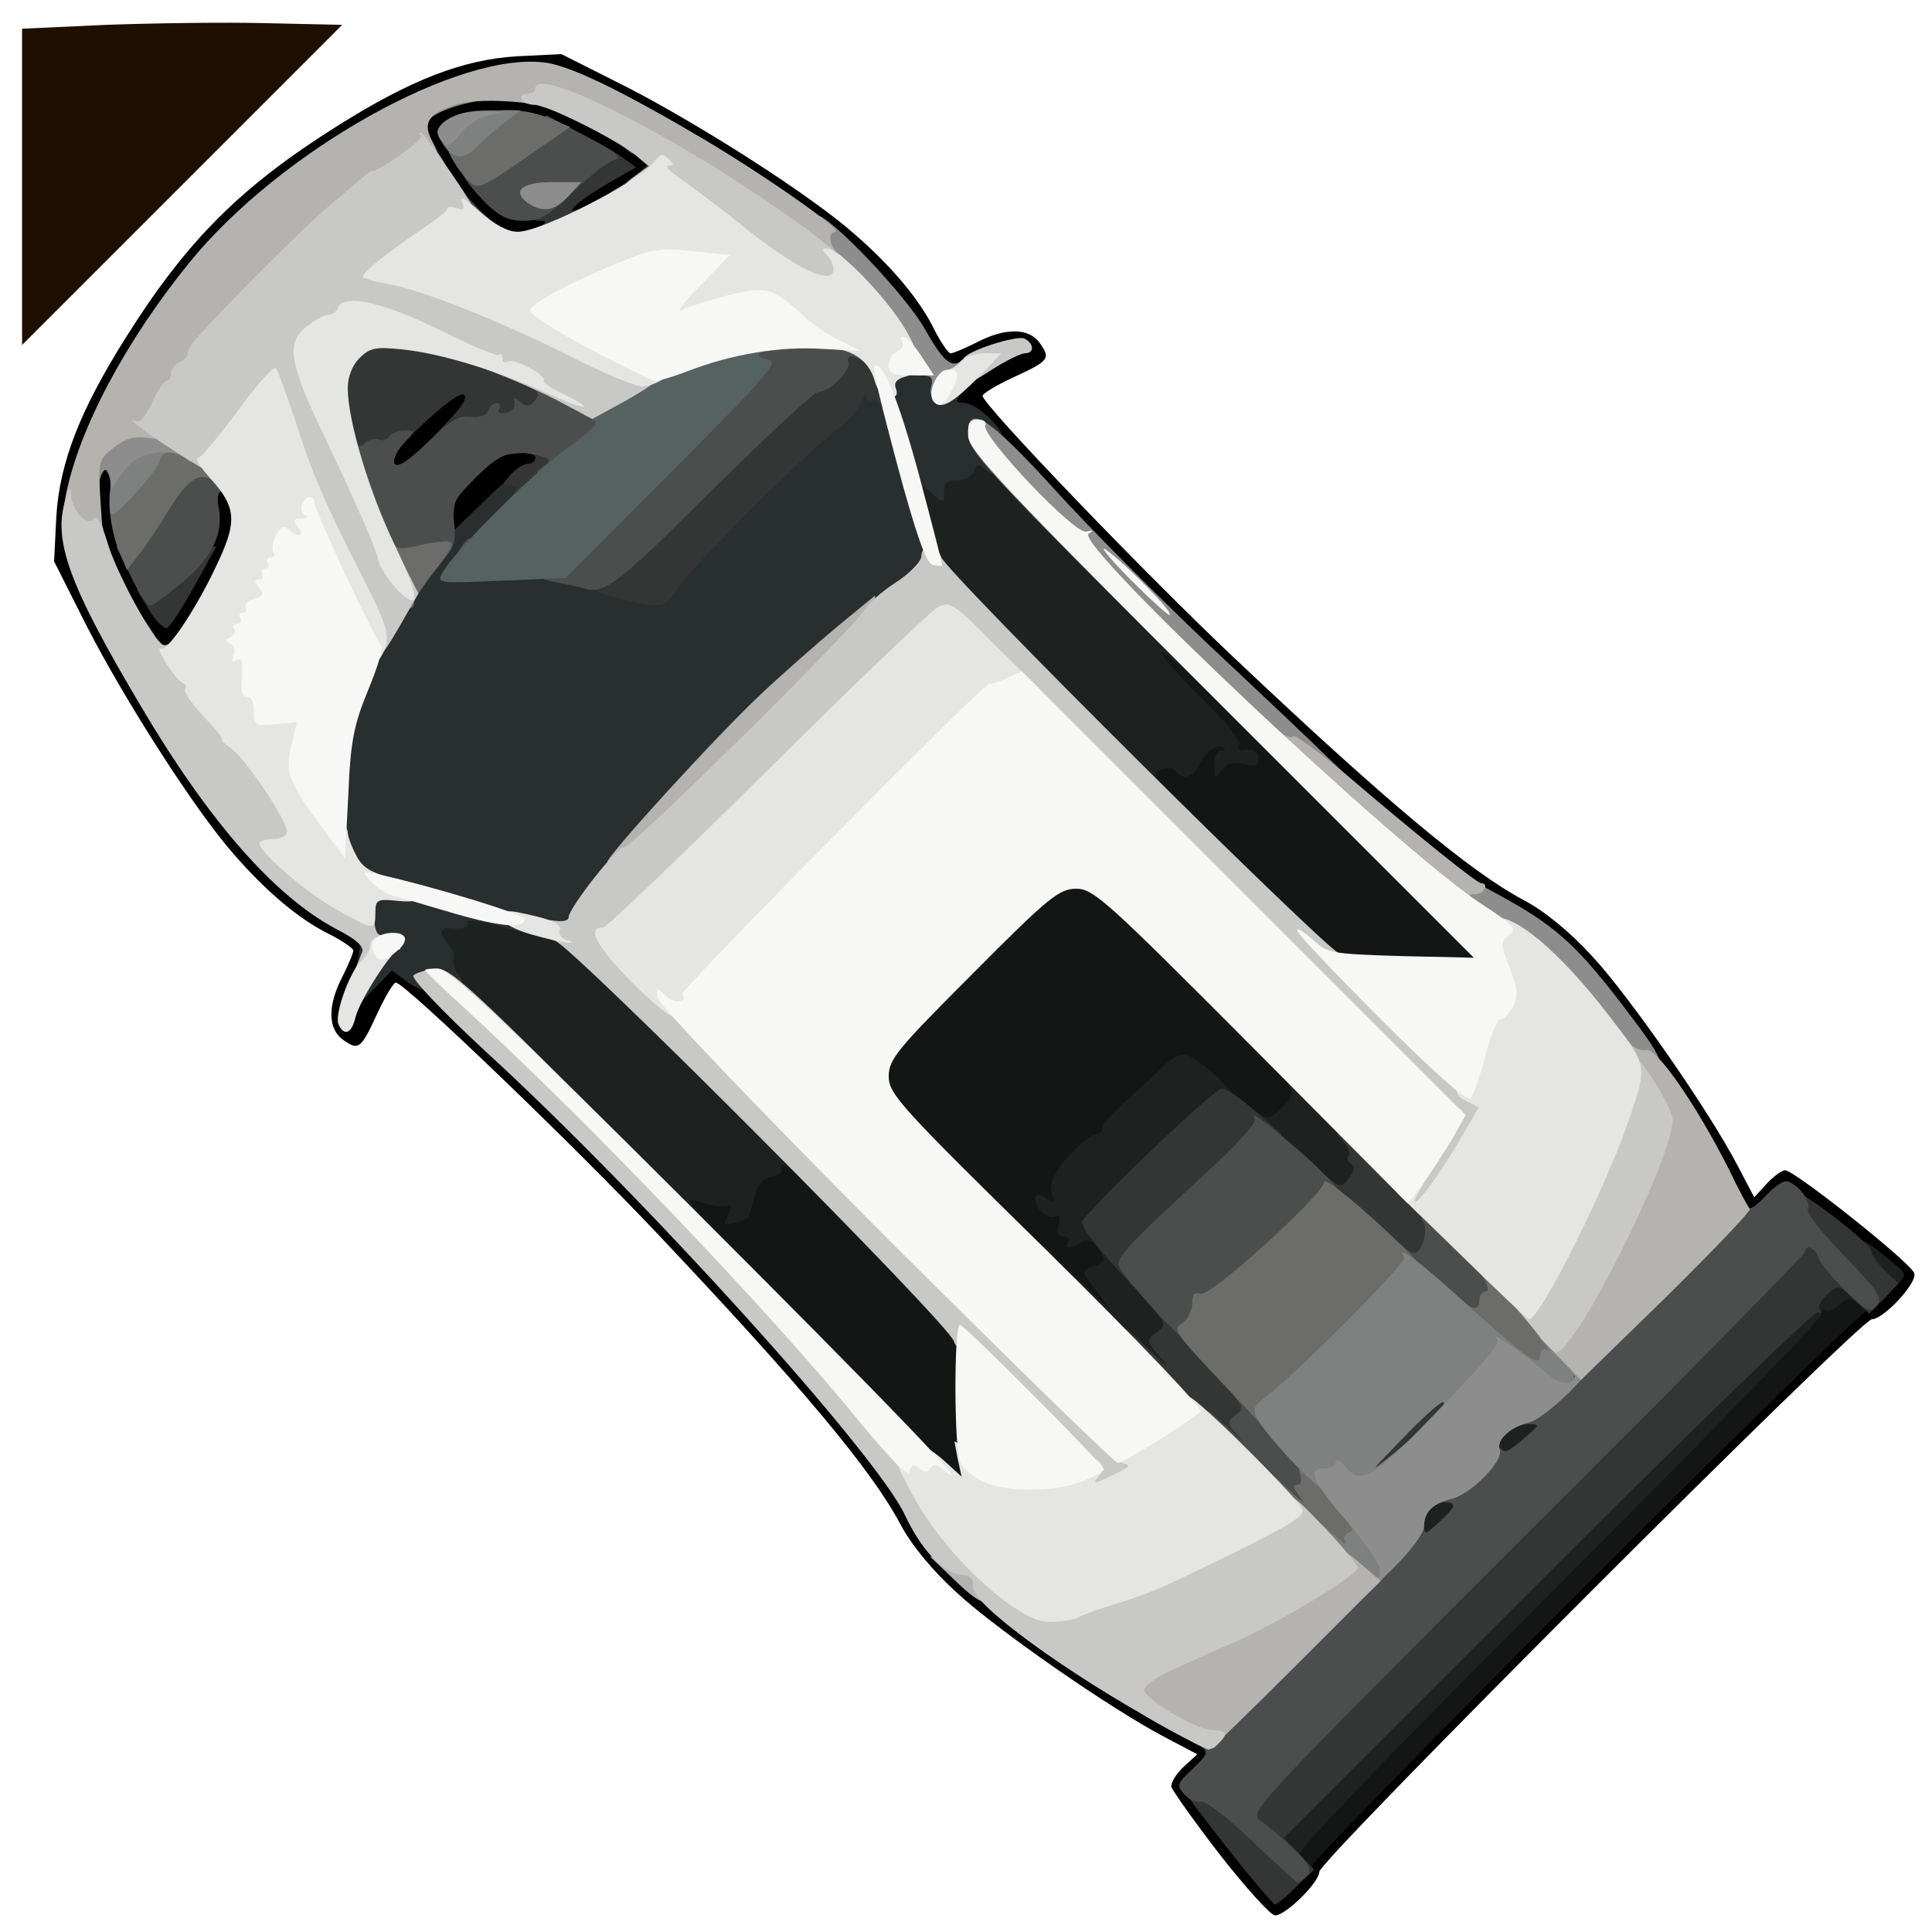 <?xml version="1.0" encoding="utf-8"?>
<!DOCTYPE svg PUBLIC "-//W3C//DTD SVG 1.0//EN" "http://www.w3.org/TR/2001/REC-SVG-20010904/DTD/svg10.dtd">
<svg version="1.0" xmlns="http://www.w3.org/2000/svg" width="32px" height="32px" viewBox="0 0 350 350" preserveAspectRatio="xMidYMid meet">
 <g fill="#000000">
  <path d="M221 336 c-4.7 -6.1 -8.6 -11.6 -8.8 -12.3 -0.1 -0.7 0.8 -2.3 2.2 -3.6 l2.5 -2.3 -5.7 -3 c-10 -5.2 -30.8 -19.7 -37.9 -26.3 -4.3 -3.9 -8.2 -8.6 -10.2 -12.4 -5.2 -9.8 -18 -25.1 -44 -52.6 -15 -15.9 -45.8 -45.5 -47.4 -45.5 -0.4 0 -1.9 2.5 -3.3 5.5 -3 6.5 -3.4 6.9 -6.2 4.9 -2.8 -1.9 -2.9 -6.2 -0.2 -11.4 1.1 -2.2 2 -4.3 2 -4.8 0 -0.4 -1.9 -1.7 -4.2 -2.9 -5.4 -2.6 -11.5 -7.7 -17.4 -14.5 -7 -7.9 -19.7 -27.8 -26.6 -41.2 l-6 -11.9 0.4 -8.1 c0.6 -9.7 4.2 -19.1 12.5 -32.3 11.1 -17.7 20.9 -27.5 38.6 -38.6 13.2 -8.3 22.6 -11.9 32.3 -12.5 l8.1 -0.4 11.9 6 c13.4 6.9 33.3 19.6 41.2 26.6 6.8 5.9 11.9 12 14.5 17.4 1.2 2.3 2.5 4.2 2.9 4.2 0.5 0 2.6 -0.9 4.8 -2 5.2 -2.7 9.5 -2.6 11.4 0.2 2 2.8 1.6 3.2 -4.9 6.2 -3 1.4 -5.5 2.9 -5.5 3.3 0 1.6 29.6 32.4 45.5 47.4 27.5 26 42.8 38.8 52.6 44 3.8 2 8.5 5.9 12.4 10.2 6.6 7.1 21.1 27.9 26.3 37.9 l3 5.7 2.3 -2.5 c1.2 -1.3 2.7 -2.4 3.3 -2.4 1.8 0.1 23.1 17 23.4 18.7 0.5 1.8 -5.6 8.3 -7.7 8.3 -2.1 0 -100.1 98 -100.1 100.1 0 1.9 -6.1 7.9 -8 7.9 -0.8 0 -5.3 -5 -10 -11z m12.7 0.5 c0.9 -2.8 100.1 -102.5 101.9 -102.5 0.6 0 1.7 -0.6 2.3 -1.4 1 -1.2 -0.2 -2.5 -6.6 -7.5 -6.9 -5.4 -7.9 -5.9 -9.3 -4.6 -0.9 0.8 -3.3 1.5 -5.2 1.5 -2.9 0 -3.7 -0.4 -4.2 -2.3 -0.9 -3.6 -12.5 -22.5 -20 -32.5 -7.8 -10.5 -14.6 -17.2 -20.7 -20.2 -13.3 -6.7 -57 -46 -84.8 -76.4 -7.9 -8.5 -14.2 -14.6 -15.3 -14.6 -1.4 0 -1.8 -0.8 -1.8 -3.5 0 -1.9 -0.4 -3.5 -0.9 -3.5 -0.5 0 -2.5 -2.8 -4.5 -6.3 -5.8 -10.4 -20.5 -22.9 -41.6 -35.5 l-3.5 -2.1 0.3 4 c0.5 4.5 0 5 -8.3 9.9 -2.7 1.6 -5.8 3 -6.8 3 -1 0 -2.5 0.7 -3.3 1.5 -1 1 -3.6 1.5 -7.6 1.5 -5.8 0 -6.3 -0.2 -10 -4.1 -4.7 -4.9 -9.8 -13.6 -9.8 -16.6 0 -1.3 -0.2 -2.3 -0.5 -2.3 -1.2 0 -15.2 9.2 -22 14.5 -11.4 8.9 -26.3 28.5 -31.9 42 -1.5 3.4 -1.5 3.5 1 3.5 2.3 0 2.4 0.3 2.4 5.7 0 4.2 0.8 7.4 3.1 12.4 1.8 3.8 3.6 6.6 4.1 6.3 2.3 -1.5 5.8 -10.6 5.8 -15.4 l0 -5 3.9 0 c4.5 0 5.1 0.9 5.1 8.3 0 5.6 -2.7 12.4 -8.2 21 -3 4.7 -3.3 4.9 -7.4 4.5 l-4.3 -0.3 2.1 3.5 c12.3 20.7 26.3 36.9 36.6 42.2 4.2 2.2 5.2 3.3 5.2 5.3 0 2.1 0.5 2.5 2.8 2.5 3.9 0 14 8.7 37.2 32 29.3 29.5 53.6 57.4 57.9 66.6 1.2 2.4 3.8 6.3 5.9 8.6 7.3 8.1 29.5 23.8 44 31.2 4.6 2.3 5.2 3 5.2 5.8 0 1.7 -0.7 3.9 -1.5 4.8 -1.5 1.6 -1.1 2.4 4.5 9.4 3.3 4.2 6.4 7.6 6.9 7.6 0.5 0 1.3 -1.1 1.8 -2.5z m-132.6 -301.9 c1.1 -1.4 2.8 -2.8 3.9 -3.1 1.1 -0.4 2 -1 2 -1.4 0 -1.5 -13.6 -7.1 -17.1 -7.1 -6 0 -6.4 1.2 -2.3 6.6 2.1 2.7 4.5 5.4 5.3 6.1 2.6 2 6.2 1.5 8.2 -1.1z"/>
  <path d="M79 93.4 c0 -5.3 0.2 -5.9 4.4 -10 4.2 -4.2 4.6 -4.4 10.5 -4.4 l6.1 0 0 4 c0 2.6 -0.5 4 -1.3 4 -0.7 0 -3.9 2.7 -7.2 6 -4.9 4.9 -6.5 6 -9.2 6 l-3.3 0 0 -5.6z"/>
  <path d="M68.7 87.3 c-0.4 -0.3 -0.7 -2.3 -0.7 -4.2 0 -3.1 0.9 -4.5 5.8 -9.5 5.4 -5.3 6.2 -5.7 9.8 -5.4 3.6 0.3 3.9 0.5 4.2 3.7 0.3 3 -0.4 4.1 -5.9 9.7 -5.1 5.1 -7 6.4 -9.5 6.4 -1.7 0 -3.4 -0.3 -3.7 -0.7z"/>
 </g>
 <g fill="#1e0f00">
  <path d="M4 33.8 l0 -28.6 15.3 -0.7 c8.3 -0.3 21.4 -0.5 29 -0.3 l13.7 0.3 -29 29 -29 29 0 -28.7z"/>
 </g>
 <g fill="#141616">
  <path d="M232.2 338.8 c-3.7 -3.7 -2.8 -4.8 46.8 -54.3 26.4 -26.4 48 -48.4 48 -49 0 -1.6 5.6 -3.7 9.2 -3.3 2.8 0.2 3.3 0.7 3.3 2.8 0 1.4 -0.5 2.4 -1.1 2.3 -1.4 -0.2 -100.9 99.3 -100.9 101 0 1.7 -3.7 2.1 -5.3 0.5z"/>
  <path d="M146.2 245.7 c-23.3 -23.3 -24.2 -24.4 -24.2 -28.1 l0 -3.9 5.5 0.7 c5.3 0.6 5.6 0.5 6.5 -1.9 0.5 -1.4 1.6 -2.5 2.5 -2.5 0.8 0 1.5 -0.4 1.5 -1 0 -0.5 1.7 -1 3.8 -1 3.5 0 4.7 1 18.8 15.3 l15.2 15.2 0.5 15.8 0.6 15.7 -3.2 0 c-2.9 0 -5.9 -2.7 -27.5 -24.3z"/>
  <path d="M177.7 220.8 l-19.7 -19.3 0 -6.5 0 -6.4 15.3 -15.3 15.3 -15.3 6.4 0 6.5 0 18.2 18.4 c20.1 20.3 21 21.8 15.8 27.1 -4.3 4.2 -8.1 3.5 -15.2 -3 l-6 -5.4 -2 2.2 c-1 1.2 -3.5 3.6 -5.4 5.3 -2 1.6 -3.8 3.8 -4.2 4.7 -0.3 0.9 -1.3 1.7 -2 1.7 -0.8 0 -2.6 1.5 -4 3.3 -3.3 4.4 -2.7 8.7 1.2 8.7 3.6 0 4.8 2.6 5.6 11.8 l0.7 7.2 -3.4 0 c-3 0 -5.3 -1.9 -23.1 -19.2z"/>
  <path d="M249.9 176.3 l-11.6 -0.4 -15.9 -16 c-14.8 -14.9 -15.9 -16.2 -15.9 -19.7 0 -3.5 0.2 -3.7 3.5 -4 1.9 -0.2 4.4 -1.3 5.4 -2.4 1.9 -2 1.9 -2.1 -3.2 -6.8 -4.4 -4.1 -5.2 -5.4 -5.2 -8.4 0 -3.5 0.1 -3.6 3.8 -3.6 3.5 0 5 1.3 31.5 27.8 24.9 24.9 27.7 28 27.7 31 0 3.1 -0.1 3.2 -4.2 3 -2.4 -0.1 -9.5 -0.4 -15.9 -0.5z"/>
 </g>
 <g fill="#1d2221">
  <path d="M230 333.2 c0 -3.6 1.8 -5.5 49.8 -53.5 45.2 -45.2 50 -49.7 53 -49.7 2.9 0 3.2 -0.3 3.2 -3 0 -3.4 0.9 -3.3 6.5 1.4 3 2.4 3 2.4 1.1 4.5 -1.2 1.3 -2.6 1.9 -3.8 1.5 -1.3 -0.4 -1.8 0 -1.8 1.2 0 1.4 -0.3 1.4 -1.5 0.4 -1.3 -1 -1.9 -1 -3.3 0.4 -1 0.9 -2.2 1.3 -2.5 0.9 -0.4 -0.3 -0.7 0 -0.7 0.8 0 0.8 -21.5 22.9 -47.8 49.2 -31.4 31.4 -47.4 48.1 -46.8 48.7 0.7 0.7 -0.1 1 -2.2 1 -3 0 -3.2 -0.2 -3.2 -3.8z"/>
  <path d="M255 276.2 c0 -2.6 0.5 -5.3 1.2 -6 0.7 -0.7 3.4 -1.2 6 -1.2 4.8 0 4.8 0 4.8 3.3 0 4.4 -4.3 8.7 -8.8 8.7 -3.2 0 -3.2 -0.1 -3.2 -4.8z"/>
  <path d="M268.7 265.3 c-0.4 -0.3 -0.7 -2.1 -0.7 -3.8 0 -4.6 2.6 -6.5 8.8 -6.5 5.1 0 5.2 0 5.2 3 0 4.2 -4.3 7.9 -9.1 8 -2 0 -3.9 -0.3 -4.2 -0.7z"/>
  <path d="M203.4 245.8 c-7.2 -7.6 -10.4 -12 -10.4 -14.4 0 -1.4 1 -0.9 4.2 2.1 l4.1 4 -2.7 -3.7 c-2.6 -3.5 -2.7 -3.6 -0.7 -4.3 2.4 -0.7 2.5 -1.4 0.8 -3.7 -0.9 -1.1 -1.8 -1.4 -2.8 -0.7 -1.9 1.2 -3.2 1.1 -2.4 -0.1 0.3 -0.5 0 -1 -0.8 -1 -1.1 0 -1.3 -0.7 -0.9 -2.2 0.3 -1.4 0.1 -1.9 -0.6 -1.4 -0.6 0.3 -1.8 -0.1 -2.6 -1 -2 -2 -1 -4 1.1 -2.2 1.4 1.1 1.5 1 0.9 -0.9 -0.5 -1.7 0.1 -3.3 2.4 -6.2 1.8 -2.1 4.1 -4.1 5.1 -4.4 1.1 -0.3 1.8 -0.9 1.7 -1.4 -0.2 -0.5 1.7 -2.6 4.1 -4.8 2.5 -2.2 5.5 -5 6.7 -6.2 1.3 -1.3 3 -2.3 3.9 -2.3 2.1 0 10.9 8.2 9.6 8.9 -3.1 1.9 -24.1 22.6 -24.1 23.8 0 0.7 0.9 1.3 1.9 1.3 1.1 0 4.1 2.5 7 5.8 4.1 4.6 5.1 6.4 5.1 9.4 0 2 0.5 4 1 4.3 0.6 0.3 1 2.2 1 4.1 0 3.2 -0.2 3.4 -3.3 3.4 -2.8 0 -4.4 -1 -9.3 -6.2z"/>
  <path d="M189.1 227.4 c-0.7 -0.8 -1.1 -1.7 -0.9 -2 0.3 -0.2 1.3 0.5 2.3 1.6 1 1.1 1.4 2 0.9 2 -0.5 -0.1 -1.5 -0.8 -2.3 -1.6z"/>
  <path d="M128 223.6 c0 -1.5 -2.1 -2.6 -4.8 -2.6 -1 0 -11.1 -9.4 -22.6 -20.9 -21.5 -21.5 -23.5 -24.3 -23.6 -31.8 0 -2.6 0.4 -3.3 1.9 -3.3 1.1 0 2.1 -0.6 2.3 -1.2 0.5 -1.5 11.1 0.1 20 3 5.3 1.8 7.1 3.3 24.5 21.2 15.1 15.5 18.9 19.9 19.1 22.4 0.3 2.5 0.1 2.9 -0.9 1.9 -1.5 -1.5 -3.3 -1.7 -2.4 -0.4 0.3 0.5 -0.5 1.1 -1.7 1.3 -1.6 0.2 -2.5 1.3 -3.2 3.8 -0.5 1.9 -1 3.6 -1 3.6 -0.1 0.1 -1.2 0.5 -2.4 0.9 -2.1 0.6 -2.3 0.5 -1.3 -1.3 0.9 -1.7 0.8 -2 -0.7 -1.7 -0.9 0.1 -2.7 -0.2 -3.9 -0.6 -3.1 -1.2 -2.9 -0.1 0.9 3.8 2.4 2.5 2.8 3.3 1.5 3.3 -0.9 0 -1.7 -0.6 -1.7 -1.4z"/>
  <path d="M233.3 212.4 c-5.1 -4.5 -6.3 -6.2 -6.3 -8.6 0 -2.5 0.2 -2.8 1.4 -1.9 1.1 0.9 1.9 0.7 3.9 -1.3 1.7 -1.7 2.1 -2.8 1.4 -3.5 -0.8 -0.8 -0.2 -1.1 1.9 -1.1 4.2 0 12.2 8.2 13.1 13.4 0.9 5.5 -1.1 8.6 -5.6 8.6 -2.9 0 -4.8 -1.1 -9.8 -5.6z"/>
  <path d="M207.9 143.1 c-1.6 -0.3 -10.1 -7.9 -21 -18.5 -16.6 -16.3 -18.4 -18.3 -20.1 -23.5 -1.1 -3.1 -2.2 -7.9 -2.5 -10.8 l-0.6 -5.1 4.6 -0.7 c2.5 -0.4 4.8 -1.3 5.1 -2.1 0.3 -0.8 1.9 -1.4 3.8 -1.4 3 0 5.2 1.9 20.1 16.8 9.2 9.2 16.7 17.3 16.7 17.9 0 0.7 3.8 5 8.5 9.7 4.7 4.6 8.5 9.2 8.5 10.2 0 1.3 -3.3 -1.4 -10 -8.1 -5.4 -5.4 -10.2 -9.6 -10.5 -9.3 -0.4 0.3 2.8 4 7 8.1 4.5 4.4 7.4 8 7 8.6 -0.3 0.6 -0.3 1.1 0.2 1 2.1 -0.4 3.3 0.2 3.3 1.6 0 1.2 -0.7 1.4 -2.7 0.9 -1.9 -0.5 -3 -0.2 -4 1.1 -1.2 1.8 -1.3 1.7 -1.3 -0.8 0 -1.5 0.5 -2.7 1.2 -2.7 0.6 0 0.9 -0.2 0.6 -0.5 -1 -1 -3.5 0.6 -4.6 3.1 -1.1 2.3 -3 2.8 -4.3 1 -0.4 -0.5 -1.5 -0.6 -2.4 -0.2 -1.7 0.6 -1.7 0.8 0 2.6 1.9 2.1 1.7 2.2 -2.6 1.1z"/>
 </g>
 <g fill="#292f2e">
  <path d="M63 180.4 c0 -1.4 0.5 -3.5 1.2 -4.7 1.9 -3.4 1.1 -13.4 -1.2 -15.7 -2.8 -2.8 -3.3 -5.7 -2.8 -18.7 0.3 -10.1 0.8 -12.8 3.2 -18.8 3.3 -8 8.7 -17.5 12.8 -22.5 1.5 -1.9 2.8 -4.2 2.8 -5.1 0 -0.9 0.8 -2.3 1.8 -3.2 1.8 -1.6 1.8 -1.5 1.4 1.6 l-0.4 3.2 5.9 -5.7 c6.8 -6.7 9.3 -7.4 9.3 -2.6 0 2.5 -1.1 4.3 -5.1 8.4 l-5 5.1 10.3 0.6 c5.7 0.3 12.6 1.3 15.3 2.2 l5 1.6 2.3 -2.8 c4.6 -5.6 25.5 -26.3 28.8 -28.5 1.9 -1.3 3.7 -3.3 4 -4.5 0.5 -1.7 1.4 -2.3 3.4 -2.3 1.6 0 3 -0.7 3.4 -1.6 0.4 -1.2 1.9 -1.4 6.3 -1.2 5.1 0.3 5.8 0.6 6.1 2.5 0.2 1.3 1 2.3 1.9 2.3 1.3 0 1.3 0.3 0.3 1.5 -1 1.2 -0.9 1.5 0.7 1.5 1.1 0 3.2 1.3 4.8 3 1.9 2 2.4 3 1.4 3 -1.1 0 -1.4 0.9 -1.1 3.7 0.4 3.4 0.3 3.6 -1.2 2.4 -1.3 -1.1 -1.7 -1.1 -2.2 0.3 -0.3 0.9 -1.7 1.6 -3 1.6 -1.8 0 -2.4 0.5 -2.4 2.2 0 2.1 0 2.1 -2.1 0.2 -2 -1.8 -2 -1.8 -1.3 1.1 0.4 1.7 1.1 4 1.5 5.3 0.5 1.3 0.9 4 0.9 6.1 0 2.9 -0.5 4 -2.2 4.8 -11 5 -56.1 50.1 -61.1 61.2 -1 2.1 -1.6 2.3 -6.2 1.8 -2.7 -0.3 -7.6 -1.2 -10.8 -2.1 -3.1 -0.8 -5.5 -1 -5.1 -0.5 0.5 0.9 -0.9 1.3 -3.3 1 -1.7 -0.2 -1.6 1.4 0 3.1 0.8 0.7 1.2 1.9 0.9 2.6 -0.2 0.7 0.2 1.9 0.8 2.7 1 1.2 0.9 1.6 -0.1 1.9 -4.7 1.5 -6.4 1.4 -9.1 -0.5 l-2.8 -2.1 -3.5 3.6 c-1.9 2 -3.7 3.6 -4 3.6 -0.3 0 -0.5 -1.2 -0.5 -2.6z"/>
 </g>
 <g fill="#343635">
  <path d="M222.5 335 c-4.4 -5.6 -8.1 -10.5 -8.3 -11 -0.5 -1.3 7.1 -1.3 8.4 0 0.6 0.6 18.8 -17 51.2 -49.2 50 -50.1 50.2 -50.2 50.2 -54.3 0 -2.3 0.3 -4.4 0.6 -4.8 0.9 -0.8 14.3 9.5 14.4 10.9 0 0.7 1.1 2.2 2.4 3.5 l2.5 2.4 -2.6 2.8 -2.7 2.7 -2.8 -2.7 c-2.7 -2.6 -2.8 -2.6 -4.8 -0.8 -1.1 1 -1.7 2.2 -1.3 2.8 0.3 0.5 0.2 0.7 -0.4 0.4 -0.5 -0.3 -22.5 21 -48.8 47.3 l-47.9 47.9 2.7 2.9 2.8 2.9 -3.3 3.1 c-1.7 1.8 -3.5 3.2 -3.8 3.2 -0.3 0 -4.2 -4.5 -8.5 -10z"/>
  <path d="M245 266.7 c0 -2.7 1.1 -4.4 6.3 -9.5 5.4 -5.4 6.8 -6.2 10 -6.2 3.5 0 3.7 0.1 3.7 3.4 0 3 -0.9 4.3 -6.7 9.5 -5.4 4.8 -7.4 6.1 -10 6.1 -3.1 0 -3.3 -0.2 -3.3 -3.3z"/>
  <path d="M216.6 259.2 c-3.2 -3.3 -6.3 -6.7 -6.8 -7.6 -0.5 -0.9 -2.1 -2.1 -3.4 -2.6 -1.9 -0.8 -2.4 -1.7 -2.4 -4.7 l0 -3.7 4.7 4.4 c2.6 2.5 3.4 3 1.8 1.2 -2.9 -3.2 -2.9 -3.4 -1.1 -4.7 1.6 -1.2 1.7 -1.7 0.6 -3 -1.1 -1.3 -0.8 -1.5 2.1 -1.4 2.9 0 4.2 1 9.5 7.3 5.9 6.8 6.2 7.6 6.9 13.9 l0.7 6.7 -3.4 0 c-2.8 0 -4.4 -1 -9.2 -5.8z"/>
  <path d="M200.6 227.9 c-2.5 -2.8 -4.6 -5.7 -4.6 -6.4 0 -1.4 23.4 -23.8 25.3 -24.3 0.7 -0.1 3.4 1.7 6 4 l4.9 4.3 -7.9 7.5 c-4.4 4.1 -9.8 8.9 -12 10.7 -2.2 1.7 -4.7 4.5 -5.5 6.3 l-1.5 3.1 -4.7 -5.2z"/>
  <path d="M246.2 224.2 c-4.9 -4.5 -6.2 -6.3 -6.2 -8.6 0 -2.4 0.2 -2.7 1.5 -1.6 1.3 1.1 1.8 1 2.9 -0.6 1.1 -1.4 1.1 -2.1 0.3 -2.6 -0.6 -0.4 -0.8 -1 -0.4 -1.4 0.4 -0.4 0 -1.6 -1 -2.6 -1.5 -1.7 -1.4 -1.8 2 -1.8 3.1 0 4.3 0.9 10.1 7.1 6.9 7.5 7.7 9.8 5.6 15.3 -0.8 2.2 -1.6 2.6 -4.7 2.6 -3.2 -0.1 -4.8 -1 -10.1 -5.8z"/>
  <path d="M25 115.1 c-0.5 -1.1 -1 -2.8 -1 -3.8 0.1 -1.7 0.2 -1.6 1.6 0.2 3 3.9 3.6 5.5 2 5.5 -0.9 0 -2 -0.9 -2.6 -1.9z"/>
  <path d="M32.6 114.3 c1 -1.6 3.1 -5 4.7 -7.8 2.7 -4.7 2.8 -4.8 2.3 -1.7 -0.8 4.4 -5.4 12.2 -7.3 12.2 -1.3 0 -1.3 -0.4 0.3 -2.7z"/>
  <path d="M27 110.5 l-2.2 -3.6 4.4 -3.9 c2.8 -2.6 5.3 -3.9 7.1 -4 l2.9 0 -4 7.2 c-2.2 4 -4.4 7.4 -5 7.6 -0.5 0.1 -2 -1.3 -3.2 -3.3z"/>
  <path d="M111.8 108.3 c-3.6 -0.9 -5.8 -2.1 -5.8 -2.9 0 -0.8 0.4 -1.4 0.9 -1.4 0.4 0 9 -8.1 18.9 -18 10 -9.9 18.8 -18 19.5 -18 1.9 0 4.7 -3.3 4.7 -5.5 0 -1.5 0.6 -1.7 4.6 -1.2 2.5 0.2 5 0.9 5.6 1.5 1.3 1.3 2.3 9.6 1.3 11.9 -0.6 1.6 -0.8 1.6 -1.6 -0.5 -0.5 -1.3 -1.3 -2 -1.9 -1.7 -0.5 0.3 -1 0 -1.1 -0.7 0 -0.7 -0.5 -0.2 -1 1.2 -0.5 1.4 -2.4 3.5 -4.2 4.8 -4.5 3 -25.9 24.3 -28.8 28.7 -2.7 3.9 -3 3.9 -11.1 1.8z"/>
  <path d="M93 89.5 c1 -1.2 0.9 -1.5 -0.5 -1.5 -1.7 0 -1.7 -0.1 0 -2 1 -1.1 2.4 -2 3.2 -2 0.7 0 1.3 -0.5 1.3 -1.1 0 -0.7 -1.4 -1 -3.5 -0.7 -2.2 0.3 -3.2 0.1 -2.5 -0.6 0.5 -0.5 3.4 -1.1 6.5 -1.4 l5.5 -0.4 0 3.1 c0 4 -4.2 8 -8.4 8.1 -2.4 0 -2.7 -0.2 -1.6 -1.5z"/>
  <path d="M61.4 82.9 c-0.4 -0.6 -0.9 -5.1 -1.2 -9.9 -0.4 -8 -0.3 -8.9 1.7 -10.9 1.7 -1.7 3.3 -2.1 8.4 -2.1 6.9 0 19.1 2.8 26.3 5.9 4.3 2 4.5 2.2 4.2 5.8 -0.4 4.8 -3.1 6.3 -13.4 7 -4.1 0.3 -7.7 1 -8 1.4 -0.3 0.5 -1 0.9 -1.7 0.9 -0.6 0 0.8 -2 3.2 -4.4 2.8 -2.9 3.9 -4.6 3.1 -5.1 -0.7 -0.4 -3.9 2 -8 5.9 -5.8 5.6 -7.3 6.6 -10.3 6.6 -2 0 -3.9 -0.5 -4.3 -1.1z"/>
  <path d="M97.4 41.5 c1.7 -1.3 1.8 -1.5 0.3 -1.5 -3.2 0 -1.7 -3.6 3.7 -8.8 3 -2.9 5.9 -5.2 6.6 -5.2 0.6 0 2.5 1 4.2 2.1 l3 2.2 -5 2.9 c-6.8 3.9 -9.3 7 -2.7 3.4 2.8 -1.5 6.1 -3.6 7.5 -4.7 l2.4 -2.1 -2.4 -1.9 c-2.3 -1.7 -2.4 -1.9 -0.5 -1.9 3 0 4.5 1.9 4.5 5.7 0 2.6 -0.4 3.3 -2 3.3 -2.3 0 -8.8 3.8 -10.9 6.4 -0.9 1.1 -2.9 1.6 -6 1.6 -4.3 -0.1 -4.5 -0.2 -2.7 -1.5z"/>
 </g>
 <g fill="#4c4e4e">
  <path d="M226.7 333.4 c-4.5 -4.3 -8.4 -7.3 -9.2 -7 -0.7 0.2 -2 -0.3 -2.9 -1.3 -1.5 -1.6 -1.4 -2 1.5 -4.7 2.8 -2.7 2.9 -3 1.2 -4.2 -1.6 -1.1 0.4 -3.4 20.5 -23.5 12.2 -12.2 22.2 -22.8 22.2 -23.5 0 -0.6 0.6 -1.2 1.3 -1.2 1.5 0 20.7 -19.2 20.7 -20.8 0 -0.7 0.5 -1.2 1.2 -1.2 0.7 0 8.2 -6.9 16.7 -15.2 11.5 -11.4 15.6 -14.8 15.9 -13.5 0.5 2.3 1.4 2.2 4.2 -0.8 1.3 -1.4 2.9 -2.5 3.5 -2.5 1.8 0 4.8 3.7 4 5 -0.4 0.6 2.6 4.4 6.6 8.5 6.2 6.4 7 7.7 5.9 9 -1.2 1.4 -1.8 1.1 -5.7 -2.7 -2.3 -2.3 -4.6 -5 -4.9 -6 -0.5 -1.8 -2.4 -2.5 -2.4 -1 0 0.4 -22.7 23.5 -50.5 51.2 -49 49 -50.4 50.4 -48.2 51.8 1.2 0.8 3.9 3.1 5.9 5 2.9 2.7 3.5 3.9 2.7 4.9 -0.7 0.7 -1.4 1.3 -1.8 1.3 -0.3 0 -4.1 -3.5 -8.4 -7.6z m35.8 -61.2 c-2.2 -0.5 -4.5 1.6 -4.5 4.1 0 1.9 0.2 1.8 3.1 -0.9 2.4 -2.3 2.7 -3 1.4 -3.2z m13.7 -11.7 c2.9 -2.5 2.9 -2.5 0.5 -2.5 -2.5 0 -6.2 3.2 -5 4.3 1 1 1.3 0.9 4.5 -1.8z"/>
  <path d="M226.1 268.3 c-4.9 -5.3 -7.1 -8.5 -7.1 -10.2 l0 -2.5 3.8 3.4 c2 1.9 2.7 2.4 1.5 1.1 -2 -2.3 -2.1 -2.5 -0.5 -3.7 1.4 -1 1.4 -1.4 0.3 -2.8 -1.2 -1.4 -1 -1.6 1.6 -1.6 2.3 0 3.9 1.2 7.7 5.6 4.7 5.4 6.5 9.8 6.6 15.7 0 2.4 -0.4 2.7 -3.4 2.7 -3 0 -4.3 -1 -10.5 -7.7z"/>
  <path d="M209.1 237.3 c-2.9 -3.2 -5.7 -6.6 -6.2 -7.5 -1 -1.8 0.3 -3.2 17.3 -18.9 4.3 -4 7.5 -7.6 7.1 -8.2 -1.1 -1.8 2 0.5 9 6.6 3.7 3.3 6.7 6.5 6.7 7.2 0 1.7 -17.4 18.7 -21 20.5 -1.6 0.8 -3 2.2 -3 3.1 0 1.5 -1.9 2.9 -3.9 2.9 -0.4 0 -3.1 -2.6 -6 -5.7z"/>
  <path d="M258.2 235.2 c-4 -3.7 -5.2 -5.4 -5.2 -7.6 0 -2.3 0.3 -2.7 1.2 -1.8 0.7 0.7 1.6 1.2 2 1.2 1.5 0 2.6 -4.4 1.6 -5.7 -0.8 -1 -0.2 -1.3 2.4 -1.3 2.9 0 4.3 0.8 8.2 5 3.7 3.9 4.6 5.6 4.6 8.5 0 1.9 -0.4 3.5 -1 3.5 -0.5 0 -1 0.7 -1 1.5 0 1.1 -1.1 1.5 -3.7 1.5 -3.1 -0.1 -4.8 -1 -9.1 -4.8z"/>
  <path d="M21.7 109.5 c-0.9 -2 -1.7 -4.6 -1.7 -5.8 0 -1.6 0.9 -0.7 3 3.2 3.5 6.2 3.4 6.1 1.7 6.1 -0.7 0 -2.1 -1.6 -3 -3.5z"/>
  <path d="M23.8 104.6 l-2.7 -5.5 4.4 -6.6 c2.5 -3.6 5.1 -7.3 5.9 -8.1 1.8 -1.7 8.7 -1.9 10.4 -0.2 3.1 3.1 0.2 22.8 -3.4 22.8 -1 0 -0.7 -1.4 1.1 -5.2 2.5 -5.4 3 -8.3 1.9 -11.2 -1.1 -2.7 -2.4 -1.7 -1.8 1.3 1 4.7 -1.3 9.3 -6.6 13.6 -2.6 2.2 -5.2 4.1 -5.7 4.2 -0.5 0.2 -2.1 -2.1 -3.5 -5.1z"/>
  <path d="M105.5 106.5 c-0.5 -0.2 -2.7 -0.6 -4.7 -1 -2.4 -0.4 -3.8 -1.1 -3.8 -2 0 -0.8 0.5 -1.5 1.1 -1.5 0.6 0 8.9 -7.7 18.4 -17.2 15.3 -15.1 17.4 -17.6 17.7 -20.7 l0.3 -3.6 9 -0.3 c5 -0.2 10.5 0 12.3 0.3 2.9 0.5 3.2 0.9 3.2 4.2 0 3.1 -0.2 3.4 -1.2 2.1 -1.8 -2.2 -4.9 -3.1 -4.1 -1.2 0.5 1.5 -3.3 5.3 -5.5 5.4 -0.7 0 -9.4 8.1 -19.4 18 -17.3 17.2 -19.4 18.8 -23.3 17.5z"/>
  <path d="M67.5 100 c-2.9 -5.7 -5.5 -14.1 -5.5 -18.1 0 -4.3 1.5 -6 2.4 -2.7 0.4 1.7 0.8 2 1.7 1.1 0.6 -0.6 1.7 -0.9 2.4 -0.7 0.7 0.3 1.6 0.1 2 -0.5 0.3 -0.6 1.6 -1.1 2.7 -1.1 2.1 0 2.1 0 -0.1 2.4 -1.3 1.4 -2 3 -1.6 3.6 0.5 0.8 2.5 -0.5 5.9 -3.8 4 -3.9 5.7 -5 7.8 -4.7 1.6 0.2 2.9 -0.2 3.2 -1.1 0.3 -0.8 1 -1.4 1.6 -1.4 0.6 0 0.8 0.5 0.4 1.1 -0.4 0.7 0.1 0.9 1.2 0.7 1.1 -0.2 1.8 -1 1.6 -1.8 -0.2 -1 0 -1.1 1.1 -0.2 1.1 1 1.7 0.9 2.6 -0.2 1 -1.2 0.7 -1.7 -1.6 -3 l-2.8 -1.5 4.3 -0.1 c2.7 0 6.2 1 9.7 2.8 4.8 2.4 5.4 3.1 5.5 5.8 0 2.5 -0.8 3.6 -4.4 6.2 -2.9 2.1 -5.6 3.2 -7.8 3.2 -3 -0.1 -3.1 -0.2 -1.5 -1.4 1.6 -1.3 1.6 -1.4 -0.5 -2 -5 -1.3 -7.1 -0.6 -11.6 3.9 -4.1 4.1 -4.4 4.8 -3.9 8.4 0.6 5.1 -1.3 7 -8.1 7.8 -4.9 0.5 -5.1 0.5 -6.7 -2.7z"/>
  <path d="M83 100.1 c1.6 -3.2 3 -3.4 3 -0.7 0 1.9 -0.5 2.6 -2 2.6 -1.7 0 -1.9 -0.3 -1 -1.9z"/>
  <path d="M92.3 43.3 c-4.7 -0.5 -10.3 -5.2 -10.3 -8.6 0 -1.5 1 -0.9 4.3 2.7 4.8 5.1 7 5.6 13.1 3.1 3.6 -1.5 3.6 -1.5 3.6 1 0 2.7 -0.2 2.7 -10.7 1.8z"/>
  <path d="M88 36.8 c-4.2 -4.4 -5.5 -6.8 -3.6 -6.8 0.8 0 4.4 -2.1 8 -4.6 l6.6 -4.5 7.2 3.8 c5.2 2.7 6.7 3.9 5.3 4.2 -1.1 0.2 -4.5 2.8 -7.5 5.7 -4.6 4.5 -6.1 5.4 -9.1 5.4 -2.8 0 -4.4 -0.8 -6.9 -3.2z"/>
  <path d="M113.4 27 c-0.5 -0.5 -3.4 -2.3 -6.4 -3.9 -4.2 -2.4 -4.9 -3.1 -3.1 -3.1 3.1 0 12.1 4.9 12.1 6.7 0 1.5 -1.2 1.7 -2.6 0.3z"/>
 </g>
 <g fill="#56625f">
  <path d="M76 104.5 c0 -2.6 2.7 -6.5 4.6 -6.5 2.1 0 1.7 1.2 -1.6 5 -2.5 3 -2.9 3.2 -3 1.5z"/>
  <path d="M80.1 103.8 c2 -3.7 16.2 -17.9 22.6 -22.6 5.6 -4.1 6.1 -4.7 4.3 -5.4 -3.9 -1.4 -2 -3.6 7.3 -8.2 11 -5.5 19.5 -7.4 25.9 -5.9 4 1 4.1 1.1 1.1 1.2 -3.8 0.1 -5.3 1.8 -2.1 2.3 2 0.3 -0.6 3.3 -17.2 19.9 l-19.5 19.6 -11.7 0.5 c-11.4 0.5 -11.7 0.5 -10.7 -1.4z"/>
 </g>
 <g fill="#6c6c6b">
  <path d="M236.6 279 c-2 -2.2 -4 -4 -4.6 -4 -0.5 0 -1 -1.7 -1 -3.7 l0 -3.7 3.2 3 c1.8 1.6 2.4 1.9 1.4 0.7 -1.2 -1.5 -1.5 -2.3 -0.7 -2.3 0.8 0 1 -0.7 0.6 -2 -0.5 -1.7 -0.2 -2 2.2 -2 3.8 0 10.3 7.5 10.3 11.9 0 4.8 -0.9 6.1 -4.5 6.1 -2.5 0 -4.1 -0.9 -6.9 -4z"/>
  <path d="M224.4 253.7 c-12.1 -12.8 -12.1 -12.7 -10.1 -14.1 0.9 -0.7 1.7 -2.3 1.7 -3.6 0 -1.6 0.4 -2 1.5 -1.6 1.7 0.6 22.2 -17.9 22.4 -20.3 0.1 -1.6 18.1 14.6 18.1 16.3 0 1.1 -18.6 19.8 -25.6 25.8 l-3.2 2.6 -4.8 -5.1z"/>
  <path d="M269.6 245.4 c-4.6 -3.8 -5.6 -5.2 -5.6 -7.7 0 -2.4 0.3 -2.8 1.2 -1.9 1.6 1.6 2.8 1.5 2.8 -0.3 0 -0.8 0.5 -1.5 1 -1.5 0.7 0 0.7 -0.6 0 -2 -1 -1.8 -0.8 -2 1.9 -2 4 0 13.1 9.9 13.1 14.3 0 7.2 -6.4 7.7 -14.4 1.1z"/>
  <path d="M70.7 106.5 c-1.8 -3.8 -2.3 -9.5 -0.8 -9.5 0.5 0 1.1 0.6 1.4 1.4 0.4 1.1 1.4 1.2 5.1 0.3 2.5 -0.6 4.9 -0.7 5.2 -0.4 0.4 0.4 -0.9 2.8 -3 5.3 -2 2.6 -3.6 5.1 -3.6 5.6 0 2.2 -2.8 0.4 -4.3 -2.7z"/>
  <desc>cursor-land.com</desc><path d="M18.4 102.5 c-0.7 -1.9 -1.4 -5.4 -1.3 -7.7 l0 -4.3 1.8 6 c1 3.3 2.2 6.8 2.6 7.8 0.4 1 0.3 1.7 -0.4 1.7 -0.7 0 -1.9 -1.6 -2.7 -3.5z"/>
  <path d="M21.6 99.9 c-1.3 -3.1 -2 -7.5 -1.7 -10.6 0.1 -0.6 1.4 -2.7 3.1 -4.5 1.7 -1.8 3 -3.8 3 -4.5 0 -1.9 8.5 -1.6 11.5 0.3 1.7 1.1 2.5 2.6 2.5 4.5 0 2.6 -0.2 2.8 -1.9 1.7 -2.2 -1.3 -4.4 0.4 -7.9 6.2 -1.1 1.9 -3.2 5 -4.6 6.9 l-2.6 3.4 -1.4 -3.4z"/>
  <path d="M81 34.8 c-1.1 -1.2 -2 -3.3 -2 -4.6 0 -2.3 0.3 -2.1 3 1.6 1.7 2.3 3 4.4 3 4.7 0 1.2 -2.1 0.3 -4 -1.7z"/>
  <path d="M84.6 32.5 c-2.4 -2.5 -4.9 -7.5 -3.6 -7.5 0.6 0 2.2 -1.1 3.6 -2.5 3 -3 9.3 -3.4 15.1 -1 l3.6 1.5 -7.4 5.1 c-9.1 6.3 -9.3 6.4 -11.3 4.4z"/>
  <path d="M103.7 21.4 c-0.3 -0.4 -3.5 -1.5 -6.9 -2.5 l-6.3 -1.8 4.3 0 c4.6 -0.1 11.2 2.2 11.2 3.8 0 1.2 -1.3 1.5 -2.3 0.5z"/>
 </g>
 <g fill="#7f8080">
  <path d="M242.8 285.7 c-3 -2.6 -3.8 -4.1 -3.8 -6.7 l0 -3.3 2.7 2.4 c1.4 1.3 2.3 1.9 2 1.2 -0.4 -0.6 -0.1 -1.3 0.5 -1.6 1 -0.3 1 -0.7 -0.1 -2 -1.2 -1.5 -1 -1.7 1.6 -1.7 3.2 0 7.3 4.4 7.3 7.8 0 1.6 -4.7 7.2 -6.1 7.2 -0.2 0 -2.1 -1.5 -4.1 -3.3z"/>
  <path d="M234.8 265.5 c-3.1 -3.2 -6.1 -6.8 -6.8 -8.1 -1.2 -2.1 -1 -2.6 1.6 -4.6 5.5 -4.2 25.3 -24.1 24.8 -25 -1.7 -2.6 2.3 0.3 11.1 8.3 11.4 10.3 13.5 11.7 13.5 9.4 0 -1 0.5 -1.3 1.3 -0.9 0.6 0.4 0.3 -0.2 -0.7 -1.4 -1.9 -2.2 -1.9 -2.2 0.6 -2.2 3.6 0 8 3.7 7.6 6.4 -0.2 1.2 -0.9 2 -1.8 1.8 -0.8 -0.2 -1.2 0 -0.7 0.4 1 1 -2.2 4.4 -4.3 4.4 -2.1 0 -5 -3.1 -5 -5.3 0 -3 -2.6 -1.8 -5.8 2.8 -1.8 2.5 -4 4.8 -5 5.2 -2.1 0.7 -9.2 7.4 -9.2 8.6 0 2.4 -6 5.7 -10.5 5.7 -2.1 0 -3.5 -0.5 -3.5 -1.2 0 -1 -0.2 -1 -0.9 0 -0.6 1 -2.2 -0.2 -6.3 -4.3z m25.1 -8.9 c1.4 -1.4 2 -2.6 1.5 -2.6 -0.5 0 -3.9 3 -7.4 6.7 -6.1 6.3 -6.2 6.4 -1.5 2.6 2.8 -2.3 6.1 -5.3 7.4 -6.7z"/>
  <path d="M16.6 94.8 c-0.9 -3.5 -0.7 -7.6 0.4 -8.3 0.6 -0.4 1 1 1 3.4 0 2.1 0.3 4.6 0.6 5.5 0.3 0.9 0.2 1.6 -0.4 1.6 -0.5 0 -1.2 -1 -1.6 -2.2z"/>
  <path d="M19.9 92.4 c-0.1 -1 0 -3 0.1 -4.3 0.1 -1.3 -0.4 -2.7 -1.1 -3.2 -1.1 -0.6 -0.8 -1.4 1.1 -3.3 1.9 -2.1 3.3 -2.6 7.2 -2.6 3.6 0 4.8 0.4 4.8 1.5 0 0.8 -0.7 1.5 -1.5 1.5 -0.8 0 -1.5 0.6 -1.5 1.3 0 0.7 -2 3.4 -4.5 6.1 -3.5 3.9 -4.5 4.5 -4.6 3z"/>
  <path d="M78.4 30.6 c-0.3 -0.8 -0.4 -2.2 -0.2 -3 0.2 -1.1 0.8 -0.7 2 1.4 1.5 2.6 1.5 3 0.2 3 -0.8 0 -1.7 -0.6 -2 -1.4z"/>
  <path d="M80.4 26.3 c-1.6 -2.6 -1.6 -2.7 0.6 -4.5 1.5 -1.2 3.9 -1.8 7.7 -1.8 l5.6 0 -2.9 2.2 c-1.6 1.2 -3.6 3 -4.4 3.8 -2.8 3 -4.7 3.1 -6.6 0.3z"/>
  <path d="M92 18 l-3.5 -0.7 4.3 -0.2 c2.3 0 4.2 0.4 4.2 0.9 0 0.6 -0.3 0.9 -0.7 0.9 -0.5 -0.1 -2.4 -0.5 -4.3 -0.9z"/>
 </g>
 <g fill="#8d8d8d">
  <path d="M247 287.5 c0 -1 -0.8 -2.7 -1.7 -3.8 -2 -2.3 -0.2 -1.6 3 1.1 1.5 1.4 1.7 1.3 1.7 -0.4 0 -1 -2.7 -5 -6 -8.8 -6.3 -7.3 -7.3 -9.6 -4 -9.6 1.1 0 2 -0.5 2 -1.2 0 -0.6 0.9 -0.1 1.9 1.1 2.7 3.1 4.9 1.8 15.1 -8.8 10.4 -10.7 13 -13.8 12.1 -14.7 -1.2 -1.4 6.4 3.9 9 6.3 1.7 1.5 3.2 2.1 4.3 1.7 1.5 -0.6 1.3 -1.1 -1.6 -4.3 -1.8 -2 -2.2 -2.6 -0.7 -1.3 1.4 1.2 3.6 2.2 4.9 2.2 2.2 0 2 0.4 -2.5 5 -2.8 2.8 -6.1 5.4 -7.5 5.7 -3.4 0.8 -6 3.2 -5.3 5 0.7 1.9 -5.1 7.9 -8.6 8.8 -3.6 0.9 -5.1 2.4 -5.1 4.9 0 1.3 -2.2 4.3 -5.5 7.6 -4.1 4.1 -5.5 5 -5.5 3.5z"/>
  <path d="M289.6 188.6 c-6.4 -9 -13.7 -16 -20.4 -19.5 -5.7 -3.1 -6.2 -3.6 -6.2 -6.7 0 -4.5 1.3 -4.4 10.3 0.7 8.9 5 13 8.8 21.7 20.4 7.2 9.4 7.3 10.5 1.5 10.5 -2.5 0 -3.7 -1 -6.9 -5.4z"/>
  <path d="M235.5 139 c-1 -1.1 -2.5 -2 -3.4 -2 -0.9 0 -14 -12.4 -29.1 -27.5 -23.1 -23.1 -27.5 -28 -27.6 -30.5 -0.3 -6 3.4 -3.8 15.6 9.6 6.3 7 19.2 19.9 28.5 28.7 9.4 8.8 18.8 17.7 21 19.9 l4 3.8 -3.6 0 c-2.3 0 -4.2 -0.7 -5.4 -2z"/>
  <path d="M17.2 90.3 c-0.1 -1.3 -0.6 -2.3 -1.2 -2.3 -0.5 0 -1 -1.8 -1 -3.9 0 -5.4 3.4 -8.1 10.1 -8.1 6.9 0 9.9 1.6 9.9 5.4 0 2.3 -0.3 2.7 -1.2 1.8 -2.1 -2.1 -8.2 -1.5 -10.5 1.1 -1.1 1.2 -2.3 2.9 -2.6 3.7 -0.4 1 -0.6 0.7 -0.6 -0.7 -0.2 -3.7 -1.9 -2.6 -2.4 1.5 -0.2 2 -0.4 2.7 -0.5 1.5z"/>
  <path d="M168.7 70 c0.4 -1.6 0 -2 -1.9 -2 -2 0 -3.3 -1.3 -6.2 -5.9 -2 -3.3 -5.9 -8 -8.6 -10.4 -4.5 -4 -5 -5 -5 -8.6 0 -2.3 0.4 -4.1 1 -4.1 2.3 0 16.3 14.7 19.6 20.7 3.6 6.3 5 7.3 7.2 5.1 0.9 -0.9 1.2 -0.5 1.2 2 0 2.2 -0.5 3.2 -1.5 3.2 -0.8 0 -1.5 0.5 -1.5 1 0 0.6 -1.1 1 -2.4 1 -1.9 0 -2.3 -0.4 -1.9 -2z"/>
  <path d="M100.1 40.6 c0.2 -0.2 2 -1.1 3.9 -2.1 l3.5 -1.8 -1.9 2.2 c-1.1 1.1 -2.8 2.1 -3.9 2.1 -1.1 0 -1.8 -0.2 -1.6 -0.4z"/>
  <path d="M95.5 36.7 c-2.8 -2.2 -0.9 -3.7 4.7 -3.7 l5.1 0 -2.3 2.5 c-2.6 2.8 -4.7 3.1 -7.5 1.2z"/>
  <path d="M77.2 28.8 c-0.7 -0.7 -1.2 -2.9 -1.2 -4.9 0 -5.5 2.6 -6.9 12 -6.8 l7.5 0.2 -6.7 0.7 c-6 0.6 -11.9 3 -11.8 4.8 0.1 0.4 0.7 1.8 1.5 3.2 2.2 3.9 1.5 5.6 -1.3 2.8z"/>
  <path d="M79.9 25.4 c-2.2 -2.6 2.2 -5.4 8 -5.2 3.6 0.1 3.9 0.2 1.4 0.5 -2 0.3 -4.2 1.5 -5.7 3.3 -2.1 2.6 -2.6 2.8 -3.7 1.4z"/>
 </g>
 <g fill="#b4b3b0">
  <path d="M211.5 313.2 c-6.5 -3.6 -7 -4.1 -7.3 -7.5 -0.4 -4.1 -2.1 -2.9 17.3 -11.6 8 -3.7 21.5 -11.8 21.5 -13.1 0 -0.4 1.6 0.6 3.5 2.3 l3.6 3.1 -15.3 15.3 c-8.4 8.4 -15.5 15.3 -15.8 15.3 -0.3 0 -3.6 -1.7 -7.5 -3.8z"/>
  <path d="M173.3 286.6 l-4.8 -4.6 5.5 0.2 c5.5 0.3 5.5 0.3 5.8 3.7 0.6 5.6 -1.2 5.8 -6.5 0.7z"/>
  <path d="M282.7 246.2 l-3.7 -3.8 3.4 -4.5 c5.1 -6.6 16.6 -30 16.6 -33.9 0 -0.9 -1.1 -3.4 -2.5 -5.4 -1.6 -2.3 -2.5 -5 -2.5 -7.4 0.1 -3.1 0.3 -3.4 1.3 -2.2 0.7 0.9 2 1.4 2.9 1.2 2 -0.4 9.3 10.3 15.1 21.8 1.7 3.6 3.4 6.7 3.7 7 0.3 0.3 -6.5 7.4 -15 15.8 l-15.6 15.2 -3.7 -3.8z"/>
  <path d="M254.8 158.9 c-4 -3.3 -11 -9.4 -15.5 -13.6 -6.9 -6.2 -8.3 -8 -8.3 -10.5 0 -2.4 0.3 -2.8 1.3 -1.9 0.8 0.6 1.7 0.8 2 0.5 0.3 -0.3 4.5 2.7 9.3 6.7 14.3 12.2 23.9 19.8 24.7 19.9 1.5 0 0.6 2 -1 2 -1.5 0 -1.4 0.2 0.3 1.5 1.8 1.3 1.7 1.4 -1.8 1.5 -3.1 0 -4.9 -1 -11 -6.1z"/>
  <path d="M110 156.2 c0 -1.2 19.9 -23 27.8 -30.4 3.9 -3.7 10.2 -9.2 13.9 -12.3 l6.8 -5.6 0.3 3.6 c0.3 3.4 -0.4 4.3 -20.8 24.5 -19.3 19.3 -21.3 21 -24.5 21 -1.9 0 -3.5 -0.4 -3.5 -0.8z"/>
  <path d="M12.1 97.1 c-1.2 -0.8 -1.2 -1.9 -0.2 -7.3 2.4 -12.1 10.8 -27.9 22.3 -42.1 16.5 -20.4 49.4 -38.8 65 -36.3 4.7 0.8 13.9 5.3 28.6 14 11.7 7 25.3 16.6 23.5 16.6 -1.5 0 -1 2.9 0.8 4.1 1 0.6 0.3 0.9 -2.2 0.9 -2.6 0 -4.9 -1 -8.2 -3.5 -10.7 -8.2 -36.3 -22.8 -42.1 -24.1 -5.8 -1.3 -13.6 -1.5 -16.9 -0.5 -5.1 1.7 -6.2 3.3 -4.4 6.7 1.4 2.8 1.4 2.8 -3 5.6 -2.4 1.5 -4.6 2.8 -4.9 2.8 -0.3 0 -1.2 0.6 -1.9 1.3 -0.7 0.6 -3.5 3 -6.1 5.2 -2.6 2.2 -8.7 8.1 -13.5 13 -10.8 11 -11.4 11.7 -12.2 13.8 -0.3 0.9 -1.1 1.7 -1.7 1.7 -0.5 0 -1 0.5 -1 1.1 0 0.6 -0.7 1.7 -1.5 2.6 -0.9 0.8 -1.9 2.8 -2.2 4.3 -0.5 2.5 -0.9 2.8 -3.7 2.3 -2.2 -0.3 -3.9 0.1 -6 1.8 -2.8 2.2 -2.8 2.4 -2.4 9.6 l0.5 7.3 -2.6 0 c-1.4 0 -3.2 -0.4 -4 -0.9z"/>
 </g>
 <g fill="#c8c8c7">
  <path d="M211.3 313 c-17.7 -9.6 -35.4 -22.5 -35 -25.5 0.1 -1.5 -0.5 -2.1 -2.5 -2.3 -3.1 -0.4 -7 -4.6 -9.9 -10.8 -5.3 -11.2 -47.2 -57.6 -75.9 -83.9 -7.7 -7.1 -13.6 -13.3 -13.1 -13.8 0.4 -0.4 2.2 -1 3.8 -1.2 2.8 -0.3 5.6 2.3 38 34.8 34.8 35.1 47.8 49.7 52.6 59.2 1.4 2.8 3.9 6.3 5.6 7.9 1.7 1.7 3.1 3.8 3.1 4.8 0 1 0.7 1.8 1.5 1.8 0.8 0 3.5 1.4 6 3.2 l4.5 3.2 7.3 -2.3 c8.6 -2.6 8.3 -2.5 21.9 -9.2 5.9 -2.8 11.6 -6 12.6 -7 1.8 -1.6 2.1 -1.5 8.1 4.8 3.3 3.5 6.1 6.8 6.1 7.3 0 1.3 -13.4 9.4 -21.5 13.1 -3.9 1.7 -9.4 4.2 -12.3 5.5 -3.1 1.4 -5.2 3 -4.9 3.7 0.6 1.8 9.2 6.9 12.1 7.1 2.9 0.1 3.2 0.6 1.4 2.4 -1.6 1.6 -1.3 1.7 -9.5 -2.8z"/>
  <path d="M195 269.2 c0 -2.3 -2.2 -5 -10.9 -13.6 -6.1 -5.9 -11.1 -11.6 -11.3 -12.6 -0.4 -2.7 -69.4 -71.9 -72.3 -72.6 -3.5 -0.9 -3.5 -4.3 0 -3.6 1.4 0.2 2.5 0 2.5 -0.6 0 -1.7 9.1 -13.2 10 -12.7 1 0.6 41.8 -39.8 43.6 -43 0.6 -1.1 3.1 -3.3 5.7 -5 2.5 -1.6 4.6 -3.8 4.6 -4.7 0.1 -2.4 2.8 -2.3 3.6 0.1 0.8 2.7 70.6 72.1 72.5 72.1 0.8 0 6.9 5.4 13.5 12 6.6 6.6 12.5 12 13.2 12 1.8 0 1.6 5.5 -0.3 9.3 -3.1 6 -9.5 14.7 -10.7 14.7 -1.2 0 -5.7 -5.1 -5.7 -6.5 0 -0.3 1.6 -2.8 3.5 -5.6 1.9 -2.8 3.5 -5.4 3.5 -5.8 0 -0.3 -20 -20.6 -44.4 -45 l-44.5 -44.5 -28.5 28.4 c-15.8 15.6 -28.5 28.8 -28.4 29.2 0.8 2.3 90.5 90.8 92 90.8 1.4 0 1.8 0.8 1.8 3.3 0 2.8 -0.5 3.6 -3.5 5 -2 0.9 -4.9 1.7 -6.5 1.7 -2.6 0 -3 -0.4 -3 -2.8z"/>
  <path d="M277.7 240.6 l-3.6 -4.3 2.4 -3.5 c4.3 -6.3 12.4 -23.3 15.4 -32.4 1.7 -4.9 3.4 -9 3.8 -9.1 1.2 -0.4 7.3 9.3 7.3 11.6 0 7 -17.5 41.9 -21.1 42.1 -0.4 0 -2.3 -2 -4.2 -4.4z"/>
  <path d="M64.4 175.5 c0.3 -0.8 0.9 -2.2 1.2 -3 0.4 -1 -1 -2.3 -4.7 -4.2 -11.1 -5.9 -23 -19.4 -35.4 -40.4 -13 -21.9 -16 -30.1 -13.6 -37.4 0.7 -2.4 0.9 -2.6 1 -0.8 0.1 2.9 3.1 5.9 4.1 4.2 0.5 -0.7 1.4 1 2.4 4.2 1.4 4.9 7.2 15.9 9.7 18.4 0.7 0.7 1.5 0.4 2.3 -0.7 1.8 -2.5 2.6 -2.2 2.6 0.6 0 1.4 0.7 3.1 1.5 4 0.8 0.8 1.5 1.9 1.5 2.4 0 0.5 2.3 3.3 5.1 6.3 8.5 9 12.9 16.4 12.9 21.9 0 5.3 0.6 6 7.9 10.1 3.7 2.1 4.7 3.1 4.9 5.7 0.2 2.2 0.7 2.9 1.8 2.5 1.9 -0.7 1.8 2.6 -0.2 5.5 -1.7 2.5 -6 3.1 -5 0.7z"/>
  <path d="M67 117.9 c0 -1.1 -2.2 -6.4 -4.9 -11.7 -5.8 -11.4 -7.5 -15.2 -11.1 -24.9 l-2.6 -7.3 -4.2 6 c-2.4 3.3 -4.7 6 -5.2 6 -1 0 -12.6 -7.5 -14.5 -9.3 -0.7 -0.7 -0.6 -0.8 0.1 -0.4 0.7 0.4 1.9 -1 2.9 -3.3 1 -2.2 2.2 -4 2.7 -4 0.4 0 0.8 -0.6 0.8 -1.4 0 -0.8 0.7 -1.6 1.5 -2 0.8 -0.3 1.5 -1 1.5 -1.6 0 -0.5 0.7 -1.8 1.6 -2.7 4.7 -5.4 19.7 -20.4 23.8 -23.8 2.6 -2.2 5.4 -4.6 6.1 -5.2 0.7 -0.7 1.6 -1.3 1.9 -1.3 1.4 0 9.5 -5.8 8.9 -6.4 -0.3 -0.3 -0.4 -0.6 -0.1 -0.6 0.8 0 10.8 14.9 10.8 16 0 0.6 -0.5 1 -1.1 1 -0.7 0 -3.7 1.6 -6.7 3.6 l-5.5 3.7 5.4 1.7 c8.5 2.7 15.6 5.7 27.1 11.6 5.9 3 11.4 5.4 12.3 5.4 3.1 0 1.3 1.9 -4.8 5.4 l-6.4 3.5 -6.6 -3.5 c-3.7 -1.9 -10.4 -4.8 -14.9 -6.3 -4.6 -1.5 -10.6 -4 -13.5 -5.5 -5.3 -2.6 -7.9 -3.2 -8.5 -1.8 -0.1 0.4 -1.6 1.4 -3.3 2.2 -1.6 0.9 -3.1 2.3 -3.3 3.1 -0.2 0.9 1.7 5.8 4.1 11 2.4 5.2 5 11.2 5.7 13.4 0.7 2.2 3 7.4 5 11.5 l3.8 7.5 -3.6 6.3 c-3.8 6.5 -5.2 7.6 -5.2 4.1z"/>
  <path d="M174.6 67.7 c-0.3 -1.1 -0.3 -2.4 0 -2.8 0.8 -1.4 9.3 -4.1 10.9 -3.6 1.8 0.8 2 2.7 0.2 2.7 -0.7 0 -3.4 1.3 -5.9 2.9 -4.5 2.9 -4.6 2.9 -5.2 0.8z"/>
  <path d="M141.8 51.4 c-1.5 -0.8 -6.9 -4.8 -12 -8.9 -7.8 -6.2 -9.9 -7.4 -13 -7.5 -4.3 0 -4.8 -1.1 -1.5 -3.3 l2.2 -1.6 -2.5 -2.1 c-3.5 -2.8 -15.9 -9 -18.1 -9 -1 0 -2.1 -0.4 -2.4 -1 -0.3 -0.5 0.1 -1 0.9 -1 0.9 0 1.6 -0.4 1.6 -1 0 -4.5 28.1 10.1 48.8 25.3 6.9 5.1 8.2 6.6 8.2 8.9 0 2.7 -0.2 2.8 -4.7 2.7 -2.7 -0.1 -6 -0.8 -7.5 -1.5z"/>
 </g>
 <g fill="#e5e5e3">
  <path d="M182.4 290.3 c-6.8 -5 -13.3 -12.5 -17.2 -19.7 -3.9 -7.3 -4 -8.4 -0.4 -8.8 1.9 -0.3 3.6 0.5 6.1 2.7 l3.3 3 -0.7 -3.2 -0.6 -3.2 5.7 3 c6.7 3.4 8.2 3.5 14.7 1.2 3.5 -1.3 5 -1.4 5.9 -0.5 0.8 0.8 0.8 1.5 -0.2 2.7 -1.2 1.4 -0.8 1.4 2.4 -0.2 3.6 -1.7 3.7 -1.8 1.5 -2.4 -2.2 -0.5 -2.8 -3 -0.9 -3.7 0.4 -0.2 3.4 -2.1 6.5 -4.3 3.1 -2.1 6.1 -3.9 6.8 -3.9 1.4 0 20.7 19.2 20.7 20.6 0 1.3 -2.7 2.9 -14.5 8.7 -12.2 5.9 -12.6 6.1 -19.5 8.3 -3 0.9 -5.9 2 -6.5 2.3 -0.5 0.4 -2.6 0.8 -4.5 0.9 -2.6 0.2 -4.7 -0.7 -8.6 -3.5z"/>
  <path d="M264.8 227.5 l-11.7 -11.4 5.2 -7.9 c4.8 -7.3 6.7 -9 6.7 -5.8 0 0.7 -2.1 4.3 -4.6 8 -2.5 3.8 -4.3 7 -4.1 7.3 0.6 0.5 5.7 -6.7 9.2 -13 l2.4 -4.1 -2.2 -1.1 c-2.5 -1.3 -2.5 -1.4 0.1 -10.8 1 -3.7 2.7 -7.3 3.6 -8 1.5 -1.1 1.6 -1.7 0.7 -3.5 -1.6 -3 -1.4 -10.1 0.3 -10.8 3.5 -1.3 12.1 5.9 21 17.5 7.2 9.3 7.1 8.9 3.6 19.2 -4 11.9 -16 35.9 -18 35.9 -0.3 0 -5.8 -5.2 -12.2 -11.5z"/>
  <path d="M61.3 185.5 c-0.7 -1.9 2.2 -9.9 4.3 -11.5 0.7 -0.7 1.4 -1.8 1.4 -2.5 0 -2 3 -2.6 4.6 -1 0.9 0.8 1.2 1.5 0.7 1.5 -1.2 0 -7.1 9.1 -7.9 12.3 -0.7 3 -2.1 3.5 -3.1 1.2z"/>
  <path d="M114.3 177.8 c-6.4 -6.6 -8.1 -9.8 -5 -9.8 0.6 0 13.9 -12.8 29.6 -28.3 15.7 -15.6 29.7 -29 31 -29.7 2.2 -1.1 2.8 -0.8 10.2 6.7 l7.9 7.8 -3.7 1.9 c-4.4 2.3 -56 53 -57.4 56.4 -1.6 4.1 -4.9 2.7 -12.6 -5z"/>
  <path d="M96.3 169.3 c-3.1 -0.9 -5.3 -2.1 -5.3 -2.9 0 -1.7 0.8 -1.7 6.5 -0.3 2.9 0.7 4.2 1.5 3.9 2.4 -0.3 0.7 0.3 1.5 1.3 1.8 1.1 0.3 1.2 0.5 0.3 0.5 -0.8 0 -3.9 -0.7 -6.7 -1.5z"/>
  <path d="M61 164.8 c-5.3 -2.9 -14 -10.4 -14 -12 0 -0.4 1.1 -0.8 2.5 -0.8 1.4 0 2.5 -0.6 2.5 -1.3 0 -2.1 -7.5 -13.2 -10.1 -15.1 -1.3 -0.9 -2 -1.6 -1.7 -1.6 0.4 0 -1.1 -1.9 -3.2 -4.1 -2.2 -2.3 -3.7 -4.5 -3.5 -5 0.3 -0.4 0.2 -0.9 -0.3 -1.1 -1.4 -0.6 -5.4 -6.8 -4 -6.3 1.3 0.5 6.9 -8.1 10.7 -16.5 3 -6.6 2.7 -9.3 -1.5 -14 -2 -2.2 -3.2 -4 -2.6 -4 0.6 0 3.8 -3.9 7.3 -8.6 3.4 -4.7 6.5 -8.2 6.9 -7.7 0.3 0.4 1.8 4.5 3.3 8.9 3.1 9.8 5.1 14.6 12.1 28.4 4.6 9 5.2 10.9 4.4 13.3 -1.8 5 -4 3.2 -9 -7.4 -2.6 -5.4 -5.3 -9.9 -6 -9.9 -1.2 0 -3.8 6.3 -3.8 9 0 0.5 -0.9 1.9 -2 3 -2.1 2.1 -2.9 11 -1 11 0.6 0 1 1.1 1 2.5 0 2.3 0.4 2.5 4.1 2.5 l4.2 0 -0.7 5.5 c-0.6 5.2 -0.4 5.9 2.9 10.8 1.9 2.8 3.5 5.8 3.5 6.5 0 0.7 0.7 2.6 1.5 4.1 1.1 2.2 2.6 3.2 6.5 4.1 3.5 0.8 5 1.7 5 2.9 0 1.3 -0.8 1.6 -4 1.3 -3.7 -0.4 -4 -0.2 -4 2.2 0 3.2 -0.2 3.2 -7 -0.6z"/>
  <path d="M73.5 108.2 c-2 -1.4 -4.6 -5 -5 -6.8 -0.3 -1.9 -3.5 -9.2 -10.7 -24.4 -5.4 -11.5 -5.9 -15 -2.3 -17.8 1.5 -1.2 3.3 -2.2 4.1 -2.2 0.7 0 1.4 -0.6 1.6 -1.2 0.9 -2.7 8.2 -1.1 18.5 4 5.6 2.8 10.4 4.8 10.7 4.5 0.3 -0.4 0.6 -0.1 0.6 0.6 0 0.7 0.4 0.9 1 0.6 1.1 -0.7 7.1 2.5 6.5 3.4 -0.2 0.4 1.4 1.5 3.6 2.5 6.4 3.2 3.7 2.9 -3.3 -0.3 -8.6 -3.9 -19 -7.1 -25.9 -7.8 -4.9 -0.5 -5.9 -0.3 -7.8 1.6 -1.3 1.3 -2.1 3.4 -2.1 5.4 0 5.9 3.9 18.9 8.5 28.4 4 8.4 4.6 11.4 2 9.5z"/>
  <path d="M169.2 72.8 c-1.3 -1.3 0.5 -5.8 2.3 -5.8 0.7 0 1.8 -0.7 2.5 -1.5 0.7 -0.8 2.6 -1.5 4.3 -1.5 l3.1 0 -3.9 4.1 c-5 5 -6.9 6.1 -8.3 4.7z"/>
  <path d="M158.4 68.8 c-1.1 -3.7 -4.4 -5.8 -9.2 -5.8 -2.4 0 -4.6 -1 -7.5 -3.5 -4.4 -3.8 -6.1 -3.9 -13.6 -0.9 -1.8 0.8 -4.6 1.4 -6.2 1.4 -2.6 0 -2.9 -0.3 -2.9 -3.2 0 -1.9 0.9 -4.1 2.2 -5.5 1.2 -1.3 1.9 -2.6 1.5 -2.9 -0.6 -0.7 -9.2 2.5 -16.1 5.9 l-3.9 1.9 8.9 4.9 c4.9 2.7 9.4 5.1 9.9 5.3 1.6 0.7 -2.6 3.6 -5.2 3.6 -1.3 0 -7.2 -2.5 -13.1 -5.5 -12.3 -6.2 -26.8 -12 -32.7 -13 -2.2 -0.4 -4.3 -1 -4.7 -1.2 -0.8 -0.4 4.2 -4.5 11.4 -9.3 2.1 -1.4 3.8 -2.8 3.8 -3.2 0 -0.4 0.8 -0.4 1.7 -0.1 1.3 0.5 1.5 0.2 1 -1.2 -0.5 -1.1 0.8 -0.4 3.3 1.9 2.6 2.3 5 3.6 6.8 3.6 4.2 0 22.2 -9.2 24.7 -12.7 1.1 -1.4 1.6 -1.6 2.6 -0.5 1.1 1 1 1.2 0 1.2 -0.8 0 0.4 1.2 2.5 2.6 2.1 1.5 6.8 5 10.4 7.9 10.1 8.2 17 11.5 17 8.2 0 -0.7 -0.5 -1.8 -1.2 -2.5 -0.9 -0.9 -0.9 -1.2 0 -1.2 2.2 0 10.5 8.6 14 14.3 3.4 5.7 3.4 8.1 0 9 -1.4 0.4 -1.9 1.1 -1.5 2.1 0.4 1.1 0.1 1.6 -1.2 1.6 -1.2 0 -2.1 -1.1 -2.7 -3.2z"/>
 </g>
 <g fill="#f7f7f6">
  <path d="M178.3 268.5 c-1.7 -0.7 -3.7 -2.3 -4.3 -3.5 -1.2 -2.2 -1.2 -25 -0.1 -25 0.8 0 26.1 25.4 26.1 26.2 0 0.3 -1.8 1.3 -4 2.2 -4.9 1.9 -13.4 2 -17.7 0.1z"/>
  <path d="M156 257.9 c-16.6 -20.4 -49.4 -54.7 -72.2 -75.6 -3.8 -3.4 -6.8 -6.4 -6.8 -6.6 0 -0.1 1.1 -0.3 2.5 -0.2 1.9 0 12.3 9.8 45.6 43 36.8 36.8 52.5 53.1 45.7 47.7 -1.1 -0.9 -1.8 -1 -2.3 -0.2 -0.5 0.8 -1 0.8 -2 0 -1 -0.8 -1.4 -0.7 -1.7 0.6 -0.2 1.1 -3 -1.7 -8.8 -8.7z"/>
  <path d="M160.4 224 c-23.6 -23.7 -41 -41.9 -41.2 -43.2 -0.4 -2 -0.3 -2 1.3 -0.5 1.6 1.6 4.1 1.4 3.1 -0.2 -0.5 -0.7 55.2 -56.9 55.7 -56.3 0.1 0.2 1.5 -0.2 3 -0.9 l2.8 -1.3 40.2 40.2 40.2 40.2 -2.4 4.3 c-1.4 2.3 -3.7 5.9 -5.2 8 l-2.8 3.8 -28.3 -28.5 c-26.2 -26.3 -28.7 -28.6 -31.8 -28.6 -3.1 0 -5 1.5 -18.7 15.3 -13.8 13.8 -15.3 15.6 -15.3 18.7 0 3.2 2.1 5.5 28.8 31.7 16.6 16.4 28.3 28.6 27.7 29.1 -4.1 3.1 -14 9.2 -15 9.2 -0.6 0 -19.5 -18.5 -42.1 -41z"/>
  <path d="M250.2 184.7 c-8.4 -8.4 -15.2 -15.6 -15.2 -16.1 0 -0.6 1.2 0.2 2.8 1.6 2.6 2.5 3.3 2.6 15.9 3 l13.3 0.3 -45.7 -45.7 c-39 -39 -45.8 -46.2 -45.9 -48.8 -0.1 -2.4 0.2 -3 1.8 -3 1 0 1.6 0.5 1.3 1 -1 1.7 16.3 20 18.3 19.3 1.3 -0.3 1.4 -0.2 0.4 0.4 -2.6 1.9 56.4 57.4 71.1 67 6.1 4 6.6 4.6 5.1 5.7 -1.6 1.2 -1.6 1.6 0.1 6 1.5 3.9 1.6 5 0.5 7.1 -0.7 1.3 -1.7 2.3 -2.2 2.2 -0.5 -0.1 -1.8 2.8 -2.7 6.6 -1 3.7 -2.2 7.2 -2.7 7.7 -0.6 0.6 -6.5 -4.6 -16.2 -14.3z"/>
  <path d="M67.6 172.3 c-0.7 -1.8 0.9 -3.3 3.6 -3.3 2.6 0 2.9 1.5 0.7 3.3 -2.4 2.1 -3.5 2.1 -4.3 0z"/>
  <path d="M82 165.4 c-4.7 -1.4 -9.5 -2.8 -10.7 -3.1 -1.2 -0.3 -3 -1.4 -4 -2.5 -1.8 -2 -1.8 -2 1.2 -1.4 10.1 2.2 26.6 7.3 26.6 8.1 -0.1 1.8 -4.5 1.4 -13.1 -1.1z"/>
  <path d="M59.9 152 c-7.6 -10.1 -8.3 -11.8 -7.2 -16.6 l1.1 -4.6 -3.9 0.4 c-3.7 0.3 -3.9 0.2 -3.9 -2.4 0 -1.7 -0.5 -2.7 -1.2 -2.5 -0.9 0.1 -1.2 -1 -1 -3.6 0.2 -2.9 0 -3.7 -0.9 -3.1 -0.9 0.5 -1 0.2 -0.6 -0.9 0.3 -0.9 0.1 -1.8 -0.6 -2.1 -0.9 -0.5 -0.9 -0.7 0.1 -1.2 0.6 -0.3 1 -1 0.6 -1.5 -0.3 -0.5 0 -0.9 0.6 -0.9 0.6 0 0.8 -0.4 0.5 -1 -0.3 -0.5 -0.1 -1 0.5 -1 0.6 0 0.9 -0.4 0.5 -0.9 -0.3 -0.5 0.4 -1.3 1.5 -1.6 1.7 -0.5 1.9 -1 0.9 -2.1 -0.9 -1.1 -0.9 -1.4 0 -1.4 0.7 0 0.9 -0.4 0.6 -1 -0.3 -0.5 -0.1 -1 0.5 -1 0.6 0 0.8 -0.4 0.5 -1 -0.3 -0.5 -0.1 -1 0.5 -1 0.6 0 0.8 -0.4 0.5 -1 -0.3 -0.5 -0.1 -1.9 0.5 -3.1 0.9 -1.5 1.5 -1.8 2.3 -1 1.7 1.7 3.1 1.3 1.7 -0.4 -1 -1.2 -0.9 -1.5 0.6 -1.6 1.1 0 1.4 -0.3 0.7 -0.5 -0.7 -0.3 -0.9 -1.2 -0.6 -2 0.6 -1.7 2.3 -1.9 2.3 -0.2 0 1.3 11.1 25 12.1 25.8 0.4 0.3 -0.7 3.9 -2.4 8 -2.6 6.3 -3.2 9.3 -3.6 19 l-0.6 11.5 -2.6 -3.5z"/>
  <path d="M204.5 104.7 c-3.8 -3.9 -5.6 -6.2 -4 -5 3.7 2.7 12 11.1 11.4 11.7 -0.2 0.2 -3.5 -2.8 -7.4 -6.7z"/>
  <path d="M168.9 102.3 c-1.1 -0.3 -2.9 -5.3 -6.3 -17.9 -2.6 -9.7 -4.6 -17.8 -4.3 -18 1.4 -1.5 4.4 5.6 8.2 19.7 2.4 9 4.3 16.4 4.2 16.4 -0.1 0.1 -0.9 0 -1.8 -0.2z"/>
  <path d="M169.3 72.9 c-1.6 -1.6 0.5 -5.9 2.8 -5.9 1.9 0 1.7 1.8 -0.6 5.2 -0.8 1.3 -1.5 1.4 -2.2 0.7z"/>
  <path d="M106.8 63.2 c-5.9 -3.1 -10.8 -6.3 -10.8 -6.9 0 -1.3 7.7 -5.4 17.3 -9.2 4.8 -2 6.7 -2.2 12.3 -1.6 l6.6 0.7 -5.3 5.5 c-3 3 -4.5 5.1 -3.4 4.5 1.1 -0.6 4.9 -1.8 8.4 -2.7 6.9 -1.8 8.2 -1.4 14.1 4.1 1.4 1.3 4.2 3.2 6.3 4.2 l3.7 1.8 -7.1 -0.4 c-7.6 -0.5 -16.5 1 -24.2 4 -2.6 1 -5.3 1.8 -6 1.8 -0.7 -0.1 -6 -2.7 -11.9 -5.8z"/>
  <path d="M161 66.1 c0 -1 0.7 -2.2 1.6 -2.5 0.8 -0.3 1.2 -1.1 0.8 -1.7 -0.4 -0.7 -0.2 -1 0.5 -0.8 0.7 0.3 2.1 1.9 3.2 3.7 l2.1 3.2 -4.1 0 c-3.4 0 -4.1 -0.3 -4.1 -1.9z"/>
 </g>
</svg>